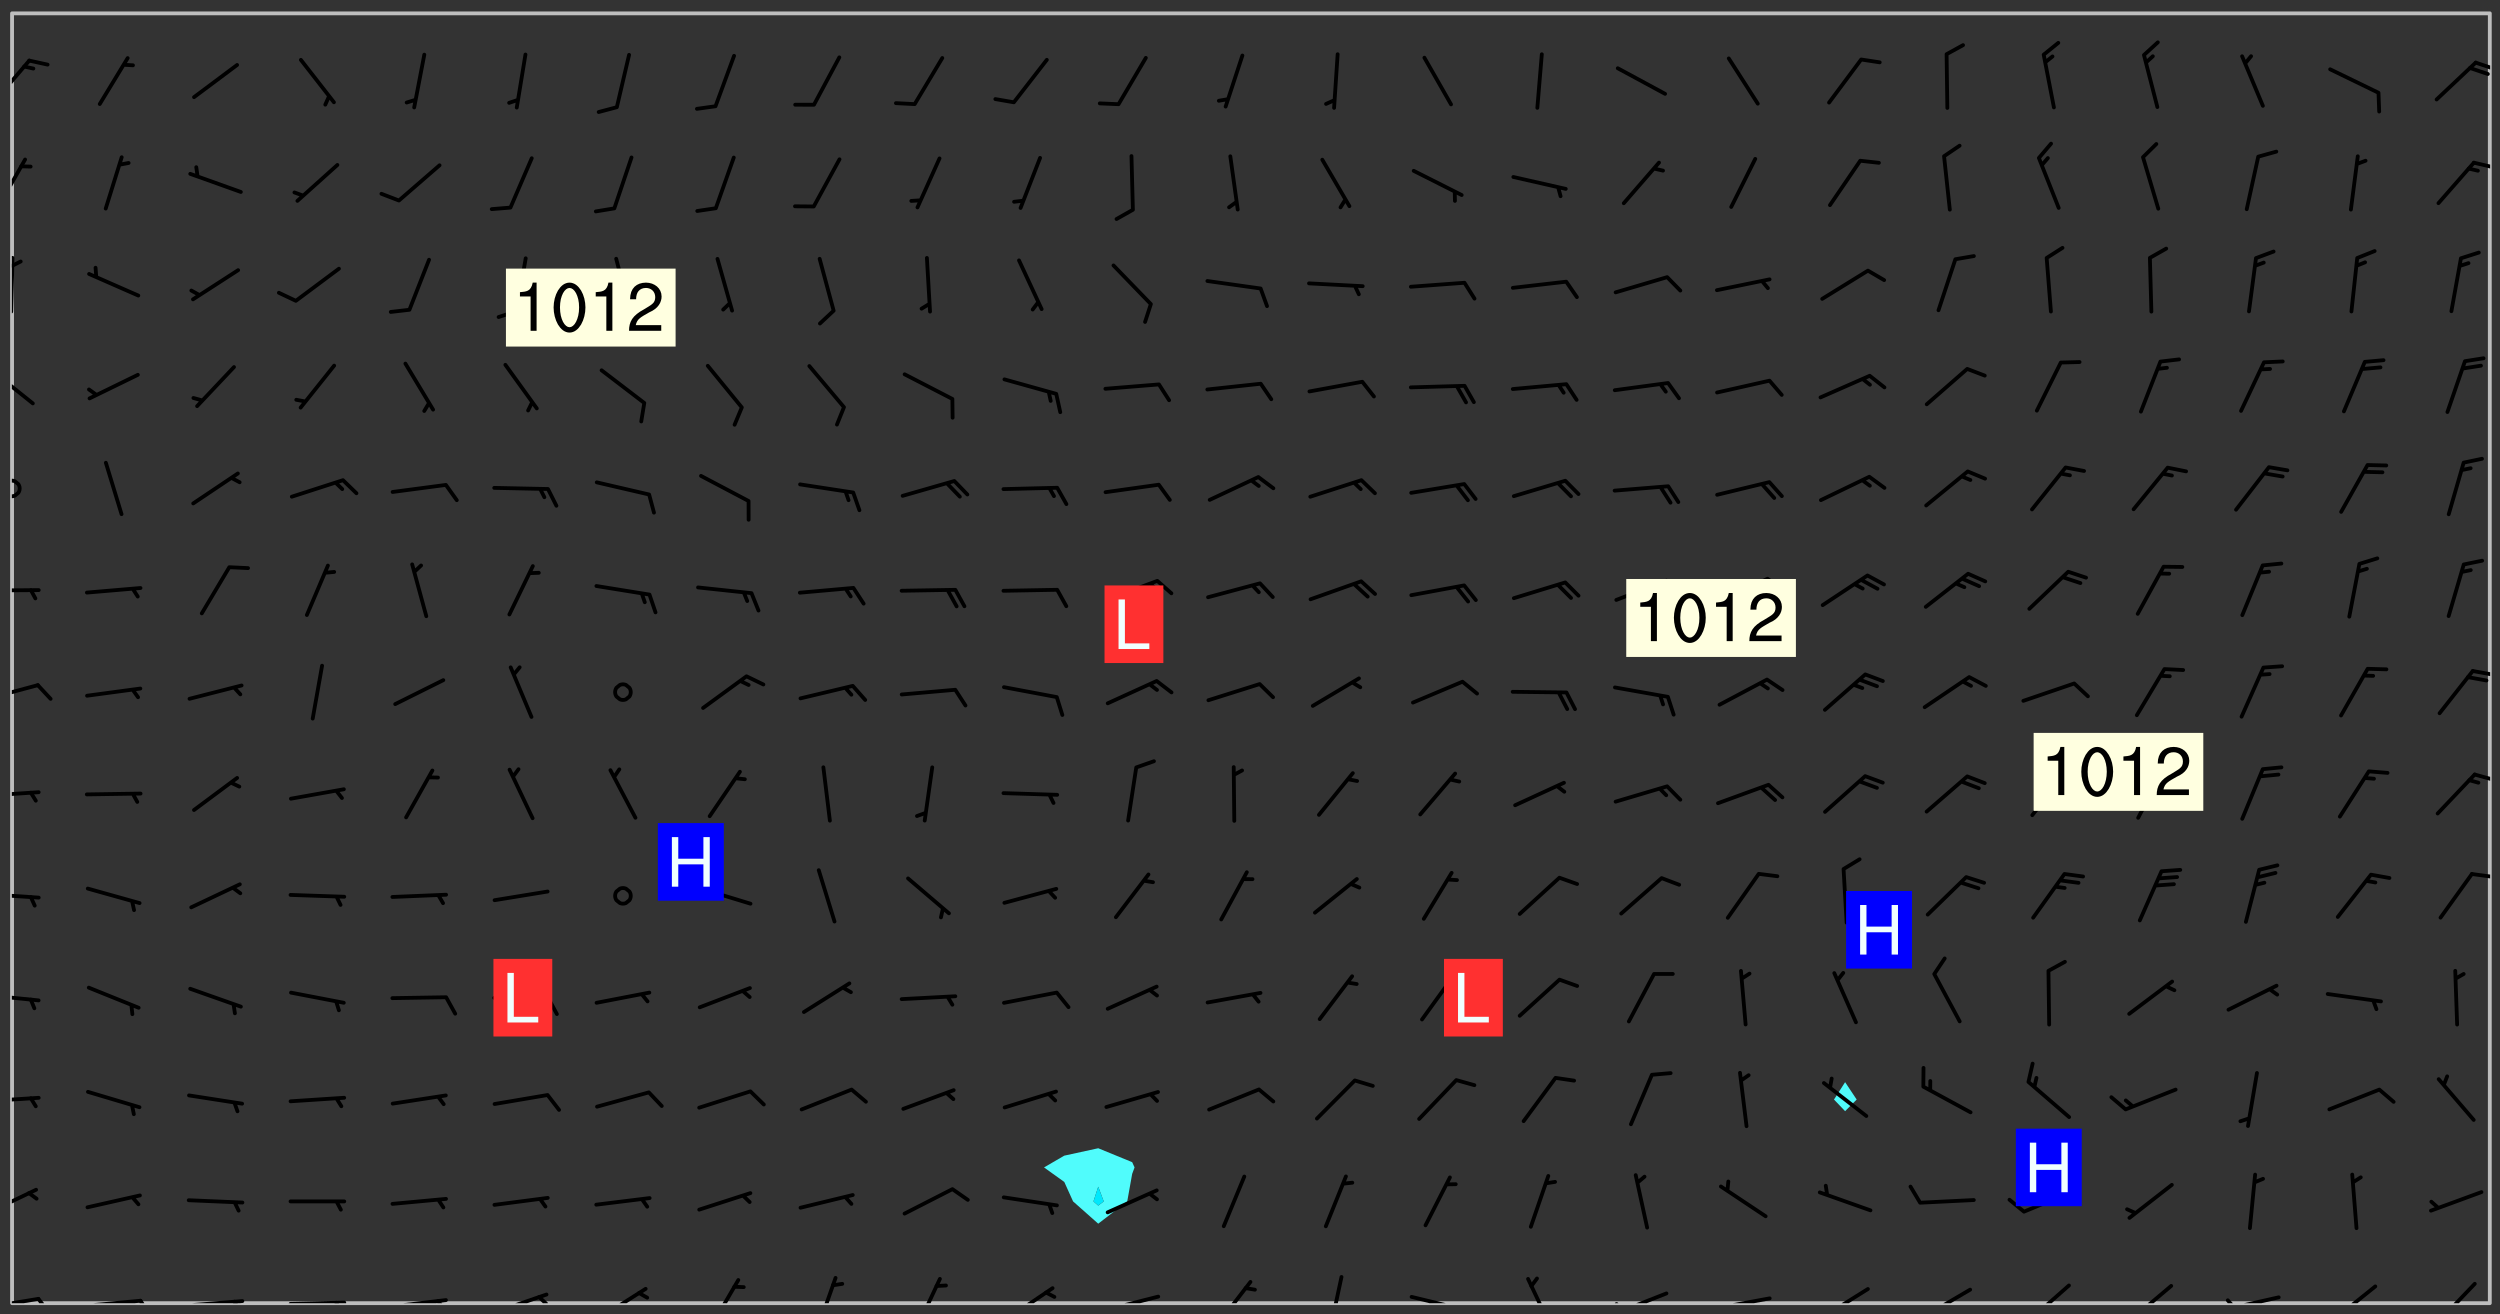 <svg xmlns="http://www.w3.org/2000/svg" role="img" xmlns:xlink="http://www.w3.org/1999/xlink" viewBox="142.45 309.95 326.84 171.84"><rect x="142.45" y="309.95" width="326.84" height="171.84" fill="#333333" stroke="none"/><defs><clipPath id="a"><path d="M144 311.672h1v168.656h-1zm0 0"/></clipPath><clipPath id="b"><path d="M144 311.672h324v168.656H144zm0 0"/></clipPath><clipPath id="c"><path d="M467 311.672h1v168.656h-1zm0 0"/></clipPath><clipPath id="d"><path d="M144 479h4v1.328h-4zm0 0"/></clipPath><clipPath id="e"><path d="M147 479h3v1.328h-3zm0 0"/></clipPath><clipPath id="f"><path d="M153 479h9v1.328h-9zm0 0"/></clipPath><clipPath id="g"><path d="M160 479h3v1.328h-3zm0 0"/></clipPath><clipPath id="h"><path d="M166 479h9v1.328h-9zm0 0"/></clipPath><clipPath id="i"><path d="M172 479h3v1.328h-3zm0 0"/></clipPath><clipPath id="j"><path d="M180 479h8v1.328h-8zm0 0"/></clipPath><clipPath id="k"><path d="M186 480h2v.328h-2zm0 0"/></clipPath><clipPath id="l"><path d="M193 479h8v1.328h-8zm0 0"/></clipPath><clipPath id="m"><path d="M199 479h2v1.328h-2zm0 0"/></clipPath><clipPath id="n"><path d="M207 478h8v2.328h-8zm0 0"/></clipPath><clipPath id="o"><path d="M212 479h3v1.328h-3zm0 0"/></clipPath><clipPath id="p"><path d="M220 478h8v2.328h-8zm0 0"/></clipPath><clipPath id="q"><path d="M235 477h5v3.328h-5zm0 0"/></clipPath><clipPath id="r"><path d="M249 476h3v4.328h-3zm0 0"/></clipPath><clipPath id="s"><path d="M262 476h4v4.328h-4zm0 0"/></clipPath><clipPath id="t"><path d="M273 478h8v2.328h-8zm0 0"/></clipPath><clipPath id="u"><path d="M286 479h9v1.328h-9zm0 0"/></clipPath><clipPath id="v"><path d="M301 477h6v3.328h-6zm0 0"/></clipPath><clipPath id="w"><path d="M316 476h3v4.328h-3zm0 0"/></clipPath><clipPath id="x"><path d="M326 479h9v1.328h-9zm0 0"/></clipPath><clipPath id="y"><path d="M341 476h5v4.328h-5zm0 0"/></clipPath><clipPath id="z"><path d="M353 478h8v2.328h-8zm0 0"/></clipPath><clipPath id="A"><path d="M353 480h2v.328h-2zm0 0"/></clipPath><clipPath id="B"><path d="M366 479h9v1.328h-9zm0 0"/></clipPath><clipPath id="C"><path d="M380 478h7v2.328h-7zm0 0"/></clipPath><clipPath id="D"><path d="M380 480h2v.328h-2zm0 0"/></clipPath><clipPath id="E"><path d="M393 478h8v2.328h-8zm0 0"/></clipPath><clipPath id="F"><path d="M391 480h4v.328h-4zm0 0"/></clipPath><clipPath id="G"><path d="M407 477h7v3.328h-7zm0 0"/></clipPath><clipPath id="H"><path d="M420 477h7v3.328h-7zm0 0"/></clipPath><clipPath id="I"><path d="M433 479h8v1.328h-8zm0 0"/></clipPath><clipPath id="J"><path d="M433 479h2v1.328h-2zm0 0"/></clipPath><clipPath id="K"><path d="M447 477h7v3.328h-7zm0 0"/></clipPath><clipPath id="L"><path d="M460 477h7v3.328h-7zm0 0"/></clipPath><clipPath id="M"><path d="M144 465h4v4h-4zm0 0"/></clipPath><clipPath id="N"><path d="M144 453h4v2h-4zm0 0"/></clipPath><clipPath id="O"><path d="M144 439h4v2h-4zm0 0"/></clipPath><clipPath id="P"><path d="M144 426h4v2h-4zm0 0"/></clipPath><clipPath id="Q"><path d="M465 423h3v2h-3zm0 0"/></clipPath><clipPath id="R"><path d="M144 413h4v2h-4zm0 0"/></clipPath><clipPath id="S"><path d="M465 410h3v3h-3zm0 0"/></clipPath><clipPath id="T"><path d="M144 399h4v3h-4zm0 0"/></clipPath><clipPath id="U"><path d="M465 397h3v2h-3zm0 0"/></clipPath><clipPath id="V"><path d="M144 386h4v2h-4zm0 0"/></clipPath><clipPath id="W"><path d="M144 372h2v4h-2zm0 0"/></clipPath><clipPath id="X"><path d="M144 358h3v5h-3zm0 0"/></clipPath><clipPath id="Y"><path d="M144 343h1v8h-1zm0 0"/></clipPath><clipPath id="Z"><path d="M144 343h2v2h-2zm0 0"/></clipPath><clipPath id="aa"><path d="M144 330h2v8h-2zm0 0"/></clipPath><clipPath id="ab"><path d="M465 330h3v3h-3zm0 0"/></clipPath><clipPath id="ac"><path d="M144 317h3v7h-3zm0 0"/></clipPath><clipPath id="ad"><path d="M465 317h3v3h-3zm0 0"/></clipPath><g id="ae" clip-path="url(#clip1)"><path fill="#fff" fill-opacity="0" fill-rule="evenodd" d="M0 0h1000v1000H0zm0 0"/><path fill="#d3d3d3" fill-opacity="0" fill-rule="evenodd" d="M162.152 355.867l-.234.293.059.234.117.172.176.234.293.348.113.059.117-.172.059-.234.176-.176.465-.176h.699l.234.293.289.816.059.176.176.23.352.234.699.699.172.176.234.348.234.41.289.582.41.465.23.234.234.176.117.23.176.293.172 1.164v.234l.059.289.059.117.117.117.348.41.117.172.176.176.176.234.117.172.172.352.059.234.234.406.234-.059-.176.176-.059.93h-.582l-.234-.113-.348.113-.117.117-.059.293-.059.176-.117.172-.465.293-.059.234-.059.113v.645l.059.172v.41l.059.059v.406l.059.406.117.176.059.059.23.641-.059.293v.699l-.059.582v.234l-.059.23-.055.352v1.922l.055.117h.426l-.367.117-.023.352.891 1.168 1.742.539 1.34.359v.539l.09.809.535.715 1.52.27.891-.086.09 1.164.535.18 1.16-.18 2.055-.984 1.16-.363 1.879-.176 1.695-.18-.18.719-1.516.086-1.25.09-.805.27-1.074.809.27.719.535.898-.18.625-.266.809.266 1.078.625.898.805.18 1.25-.18-.266.723.098.504.055.293v.172l.059.293v.406l.176.117.352.117h.406l.293-.176.113-.117.059-.117.117-.23.059-.176.352-.465.23-.176.176-.059.176.059.059.176.117.988.055.469.059.172.117.234.176.059.816.059h.289l.117.234.059.406.059.352v1.105l.117.293.117.348.289.699.176.352.582.754.352.176.172.059.469.234.641.465.348.234.293.176.293.055.23.062.816.348.293.176.113.172.352.352.117.176.523.641v.289l.059.352v.348l.059.352.059.289.117.059.172.059h.176l.582.234.176.117.176.289.176.234.113.234.293.23.117.117v.41l.059.055.289.234.234.117.059.117.117.172.059.117.23.234.059.176.234.059.117.059-.117.113-.059.117v.117l-.117.293-.117.289v.582l.176.117.117.059.059.117.117.117.113.059.176.348.059.352.059.406v.176l-.059.176-.117.699v.172l.117.176.293.293h.406l.176.117.117.172.117.293v.234h-.527l-.23-.234h-.234l-.176.059-.059.699.059.348.117.176.176.41.117.23.289.469.176.055h.523l.234.059.758.641.059.293v.234l.059.059.23.348v.352l-.117.172v.293l.293.289.293.176.172.059.293.176.293.117.582.406.289.234.293.176.219.16.016.012.23.176.641.523.176.234.117.176.176.176.113.172v.641l.117.176.469.117.582.117.234.059.23.113.293.117.113.059.586.352.289.172.176.062.176.055.176.059.699.352.289.176.234.055.289.176.234.117.641.406.293.117.172.059.234.059.41.059.23.059.234.117.059.172-.41.176.469.059.059.293.113.234.176.055.234.059.176.059.406.117.641.234.117.172.059.234v.176l-.059.117-.059.406.234.234.117.059.348.117.641.23.176.117.289.117.176.176.234.465.582 1.105.176.176.348.176.176.117.352.117 1.047.523.234.059.465.113.293.059.465.176.758.582.234.234.348.465.176.176.289.234.816.699.293.176.289.289.293.176.293.289.695.641.176.176.293.234.289.234.469.289.641.582.348.234.234.293.348.348.352.465.934.992.348.406.117.176.234.059.113.117.645.176.23.113.234.059.293.176.23.117.934.699.406.406.234.176.406.176.234.117.816.348.348.234.234.117.293.289.23.117.758.352.352.172.23.059.293.117.234.059.871.176h.816l.469.23.172.059.875.699.465.117.293.059.176.059.23.059.469.059.348.059.352.059.406.059h.293l.172.059v.23l.176.176h.293l.348.059.352.059.699.117h.641l.465-.234.293-.176.172-.117.41-.172.289-.176.934-.465.469-.293.523-.293.465-.172.465-.176 1.051-.465.289-.117.41-.117.289-.117.527-.176 1.516-.699.582-.348.289-.059.293-.059.348-.117.875-.23.352-.117h.113l.234-.059.875-.234.234-.059h.812l.352-.059.816-.117.172-.059.352-.055.293-.059.23-.059.816-.176.176-.059h.348l.234-.059.465-.117.758-.172.234-.059h.348l.41-.117.289-.059 1.285-.059h.289l.41-.059.23-.059h.176l.875-.117h.406l.41-.117h.348l.352-.113.871-.059h1.75l1.047.289.41.117.289.117.352.117.289.117 1.051.172.289.059h.293l.293.059.172.059.41.059.172.059.117.059h.117l.117.059.352.059h.113l.41.066 1.922.395 1.926.395 1.52.449 1.695.719 2.145.805 1.605-.719 1.43-.805 1.16-1.078 1.25-.449 3.035-.719 1.875-.359 2.145-1.348 2.234-1.254 2.5-1.258 1.695-.449 1.785-.18 1.16-.27.625.539 1.34-.27.715-.988.984-1.344.445-.18.805-.359 1.875-.539 1.785-.449 1.25-.27 1.16-.09 1.699-.09 1.961-.27 1.25-.09h.539l.625-.09h.891l2.145-.18 2.41-.18 2.59-.09 1.695.18 1.609.09 1.43.359 1.16.719 1.875.988 1.16 1.527.266.715.629.09.355.898.535.539.535 1.527 1.074.359h.535l-.805.535.09 1.707.715 2.695.891.805.895.988.715 1.258 1.785.539 1.52-.18.355 1.344 1.609-.805.98-.539.27.27.316-.215.219-.145.801.449.449-.359h.355l.535-.27.539-.719.535-.27.625-.988 1.16.449.84.371 1.395.617 1.695-.18h1.605l1.785.09.18-1.707.535-1.344.805.27.492.848.402.406-.09.539v.359l.715.449.711-.27h1.43l.359.988.445 1.258.715 1.344 1.25.629 1.695.629.715-.18.18-.539.98-.09.449.359.086 1.258-.266.629-.535.18v.539l.715.984.266.539.984.988.801 1.078-.266.359-.09.898-.625 2.332-.355 2.066-.09 1.793-.18.719-.09.539v1.438l-.98 1.883-.359 1.707-.535.898-.805 1.168-.266.539 2.055 1.254.086.359-.355.539-.09-.18v.809l.09 1.438-.445.715-1.074.094-.266.715.535.898.805.719 1.16.809 1.34.27.445.359-.355.449-1.789-.09-1.25-.449-.715-.719-.625-.09-.176 3.59-.188 1.309h89.359V311.703h-55.27v49.082l.762.125 3.289.543 2.023 2.836v2.754l2.352.332 2.348.332h4.051l-1.379 4.16-2.023.707-2.023.703-.543.344-2.594 1.617-.188.117-2.023-2.078-.73-2.742-2.672-2.078-1.375-3.5-.066-.082-1.957-2.672 2.75-1.418v-49.082H294.422v91.414l.117.031.133.012.074.074.105.047.09.059.086.059.09.059.297.297.059.09.031.117.027.117.016.137-.031.117-.059.09-.059.086-.043.105-.047.102-.027.121v.145l.176.27.148.148.074.086.074.074.043.105.062.09.059.086.043.105.059.09.047.102.043.105.059.086.117.18.074.074.062.086.059.09.043.105.059.09.059.086.062.09.059.09.043.102.117.18.074.074.059.086.074.074.09.059.105.047h.148l.133-.016.133.016.102-.047.074-.074.047-.102-.016-.133v-.148l-.047-.105-.027-.117-.047-.102-.027-.121-.043-.102-.062-.09-.043-.102-.043-.105-.031-.117-.016-.133-.012-.137.086-.059.059-.086.121-.031.043.105.016.133v.117l.059.102.059.09.09.059.148.148.059.09.043.105-.012.102.086.059.105.047.086.059.09.059.074.074-.117.027-.105.047-.086.059-.074.074-.059.09-.062.086-.027.121-.047.102-.043.105-.031.117-.012.133-.016.133v.148l.027.117.047.105.043.102.059.09.074.074.09.059.074.074.09.059.059.09.043.105.047.102.117.031.133.016h.148l.117-.031.105.043.043.105.047.102.027.121L299.5 410l.027.117.031.121.027.117.105.043.102.047.133-.016.148.148.062.086.074.074.07.074.09.062.105.043.102.043.117.031.137.016.117-.031.074-.074.027-.117-.012-.133-.031-.121-.027-.117.043-.105h.117l.09.062.117.027h.148l.133.016h.148l.133.016.133-.016h.148l.133-.016.133-.012.137.012.117-.027.133-.016.191-.059-.059.176-.016.133-.027.121-.016.133-.059.086-.133.016-.105.047-.105.043-.117.031-.117.027-.266.031h-.148l-.133.016-.074.074.059.086.148.148.117.18.074.07.09.062.09.059.086.059.09.059.102.043.105.062.105.043.086.059.105.047.102.043.18.117.059.09-.043.102-.047.105.016.133.223.223.059.09.043.102.031.121.043.102.016.133.031.117.012.137.031.117.148.148.102.043.105.043.117.031.133.016.137.016h.117l.117-.031.09-.059.043-.105.047-.102.043-.105.031-.117.012-.133v-.148l-.012-.133-.016-.133-.031-.117-.043-.105-.047-.105-.043-.102-.043-.105-.016-.133.016-.133.027-.117.031-.117.027-.121.047-.102.09-.059.086-.062.074-.074.09-.059.223-.223.059-.086.074-.074.117-.18.059-.086v-.148l-.074-.074-.102-.047-.105-.043-.102-.043-.059-.09-.047-.105-.027-.117.09-.059.117-.031.102-.043.18-.117.148-.148.012-.133-.012-.105-.09-.059-.133.016h-.148l-.133.016-.133-.016-.121-.031-.086-.059-.074-.074-.059-.09-.062-.086-.117-.18-.059-.086.031-.121.086-.059.121-.031.059-.086v-.121l-.031-.117-.059-.09-.059-.086-.047-.105-.027-.117-.016-.133.059-.09.074-.074.09-.059.117-.18.074-.074.059-.086.148-.148.121-.031.133-.016.133.016.074.074.043.105.016.133-.031.117-.117.031-.133.012-.148.148-.043.105-.047.102-.027.121-.031.117v.148l.031.117.043.105.059.09.074.07.074.074.117.031.121.027.117-.027.133-.016h.117l.09.059.074.074.047.105.059.086.102.047.133.016.105.043.086.059-.012.105-.074.074-.18.117-.059.09-.09.059-.07.074-.074.074-.062.09-.027.117-.016.133.016.133-.016.133v.148l.016.133.027.117.031.121.074.074.09.059.086.059.09.059.117.031v.086l-.102.047-.09.059-.266.031-.117.027h-.148l-.105.043-.102.047-.059.09-.062.234-.012.133-.031.121-.016.133v.293l-.012.133.012.137.016.133.133.016.133.012.121.031.086.059.074.074.047.105.043.102.016.133v.445l-.016.133v.445l.031.266.027.117.016.133.031.117.086.211.031.266v.148l-.031.117-.027.117-.031.121-.027.117-.031.117-.031.121-.012.133-.016.133.09.059.117-.031.102.016.047.105-.031.266v.441l-.043.105-.047.105-.043.102-.043.105-.059.086-.031.121-.043.117-.031.117-.016.133.016.133.059.09.105.047.086.059.059.086-.012.137-.031.117-.043.102v.445l-.016.133v.148l-.031.117-.043.105-.027.117-.047.105-.043.102-.031.121-.027.117-.031.133-.031.117-.027.117-.043.105-.031.117-.031.121-.012.133-.016.133v.297l.027.117v.148l.047.398.027.117.059.09.121.031h.148l.133-.016.059.09v.117l-.059.09-.09.059-.102.043-.105.047-.09.059-.086.059-.137.016-.117-.031-.133-.016-.102.047-.062.086-.012.137-.016.133-.031.117-.027.117-.016.133-.031.121v.297l.016.133.031.117v.148l.012.133v.148l-.027.117-.047.102-.027.121-.031.117-.059.09-.074.074-.102.043-.105.047-.117.027-.121.031-.102-.047.059-.086.105-.047.027-.117.031-.117.027-.121.031-.117v-.148l.016-.133-.031-.117-.043-.105-.105.016-.074.074-.102.043-.09.062-.074.074-.043.102-.016.133-.031.117L304.25 426l-.031.117-.027.117-.031.121-.027.117-.031.117-.043.105-.09.059h-.09l-.117-.031-.031-.086.016-.137-.031-.117v-.148l-.012-.133v-.148l-.062-.234-.027-.121-.043-.102-.047-.105-.059-.086-.059-.09-.043-.105-.062-.086-.148-.148-.07-.074-.105-.047-.105-.043-.102-.043-.297-.297-.09-.074-.086-.059-.105-.043-.09-.062-.086-.059-.105-.043-.09-.059-.086-.062-.074-.07-.105-.047-.086-.059-.105-.043-.09-.062-.102-.043-.105-.043-.086-.059-.105-.047-.105-.043-.102-.047-.09-.059-.102-.043-.105-.043-.09-.062-.117-.027-.133-.016-.133.016H299.75l-.133.016-.117-.031-.09-.059-.074-.074-.09-.059-.102-.047h-.148l-.121-.027-.102-.043-.074-.074-.117-.18-.09-.059-.102-.043-.09-.062-.105-.043-.09-.059-.086-.059-.105-.047-.059-.086-.059-.09-.043-.105-.047-.102-.074-.074-.086-.059-.074-.074-.09-.059-.223-.223-.043-.105-.031-.266.105-.043h.145l.105.043.074.074.09.059.086.059.105.047.09.059.148.148.07.074.148.148.062.086.074.074.086.059.074.074.09.062.09.059.086.059.27.176.102.047.105.043.102.043.047-.074.059-.086.074-.074.07-.074.105.043.074.074.059.09.043.102.047.105.043.105.121.027.117-.027.074-.09.043-.105.059-.09.074-.074.105-.043.117-.027.133.012.09.059.148.148.059.09.043.105.047.102.043.105.043.102.105.047.105.043.133.016.086-.059.059-.09.074-.074.105-.043.117.027.105.047.102.043.105.043.102.047.18.117v.117l-.016.133.016.133.016.137.059.086.102.047.121.027.117.031h.148l.117-.031.059-.09.18-.117.059-.09.074-.074.059-.086.117-.18.18-.117.117.031.09.059.043.074-.016.133v.117l.09.059h.148l.133-.016.133-.012.266-.031.105-.043.117-.031.121-.027.074-.074.07-.074.062-.09-.016-.105-.047-.102-.102-.043-.105-.016-.117.027-.266.031h-.148l-.074-.074-.09-.059-.117-.031-.117-.027-.133-.016h-.148l-.133.016h-.297l-.105-.047-.148-.148-.043-.102-.059-.09.223-.223.086-.059.105-.043.117-.031.133-.016.133.016.137.016.102.043.133-.012.09-.062.102-.043.062-.09-.047-.102-.09-.059-.117-.031-.102-.043-.059-.09-.062-.09v-.117l.016-.133.105-.047.074-.07v-.121l-.09-.059-.031-.117.09-.059.074-.074.043-.105.059-.09.047-.102.016-.133v-.148l-.047-.105-.043-.102-.09-.059-.133-.016-.102-.043-.137-.016-.117-.031h-.445l-.133-.016-.133-.012-.133-.016-.117-.031h-.148l-.133-.016-.133-.012-.266-.031-.121-.043-.086-.059-.074-.074v-.148l.012-.133.105-.047.102-.043.133-.016h.152l.133-.016h.293l.121.031.102.043.09.059.234.062.121-.047.09-.059.102-.043.133-.016.105.043.102.047.133.012.121-.027h.145l.121-.031.117-.027.105-.047.074-.074.086-.059.148-.148.059-.086.047-.105.027-.117.016-.105-.102-.043-.09-.059-.117-.031-.105-.043-.09-.062-.074-.086-.074-.074-.102-.043-.105-.047-.102-.043-.059-.09-.047-.102-.086-.211-.062-.086-.059-.09-.074-.074-.086-.059h-.27l-.117.031-.09.059-.102.043-.133.016-.105-.016-.027-.117-.062-.09-.117-.031-.102-.043-.148-.148-.031-.117-.016-.105.074-.074.18-.117.117-.027.117-.031.137.016.102.043.105.043.102.047.105.043.117.031.133.016.117.027.133.016.105-.016.09-.059-.074-.074-.105-.043-.074-.074-.074-.09-.148-.148-.086-.059-.09-.059-.074-.074-.09-.059-.102-.047-.121-.027-.102-.047-.105-.043-.117-.031-.102-.043-.121-.031h-.148l-.117.031-.105.043-.086.062-.18.117-.086.059-.09.059-.105.047-.086.059-.105.043-.102.043-.105.047-.074.074-.059.09-.059.086-.047.105-.059.086-.074.074-.133-.012-.117-.031h-.117l-.074.074-.09.059-.074.074-.09.059-.086.059-.105.047-.102.043-.137.016-.102-.043-.148-.148-.105-.047h-.086l-.105.047-.102.043-.121.031-.117-.031-.074-.074v-.117l.031-.121.074-.07.059-.09.074-.074.117-.031.105-.043h.293l.133-.016.137-.016.102-.043.09-.059.102-.047.09-.059.133-.012.09.059.133.012.09-.059.086-.059.105-.043.09-.059.086-.062.09-.059.148-.148.059-.086.059-.09.105-.043.133-.016.117.027.121.031.059-.059.059-.09.031-.266.027-.117.105.012.133.016.102-.043.09-.059.059-.09.074-.074.059-.09.047-.102.012-.133-.012-.133-.047-.105-.148-.148-.059-.09-.059-.086-.043-.105v-.445l.016-.133v-.148l.012-.133-.059-.059-.09.059-.102-.043-.18-.117-.086-.059-.062-.09-.059-.09-.074-.074-.086-.059-.121.031-.102.012-.105.047-.086.059-.105.043-.148.148-.09.059-.086.059-.09.062-.105.043-.133.016v-.121l.105-.043.117-.031.074-.07.043-.105v-.148l-.027-.117-.148-.148-.133-.016h-.148l-.117.031-.105.043-.102.043-.09.062-.117.027-.074-.074.012-.133-.043-.102-.043-.105-.09-.059-.117.027-.121.031-.117.031-.102.043-.121.031-.102.043-.105.043-.09.059-.102.016v-.117l.016-.133-.059-.09-.074.043-.148.148-.059.09-.074.074-.047.105-.043.102-.074.074-.059.09-.074.074-.059.086-.074.074-.09.062-.074.07-.074.074-.102.016-.133.016-.105-.043v-.121l.148-.148.043-.102.059-.09.047-.102.043-.105.059-.09.031-.117.043-.102.031-.121.027-.117.047-.105.043-.102.043-.105.074-.07.09-.062.09-.059.102-.043h.297l.266-.031.105-.043-.074-.074-.117-.031-.105-.043-.09-.059-.102-.047-.09-.059-.102-.043-.105-.043-.09-.062-.086-.059-.105-.043-.102-.043-.121-.031-.117-.031-.102-.043L297.5 410.25l-.102-.043-.09-.059-.043-.105-.016-.133.102-.043.133-.016.137.016.133-.016.102-.043.059-.09.016-.105-.09-.059-.074-.074-.102-.043-.09-.059-.148-.148-.043-.105-.016-.133v-.293l-.059-.09-.09-.059-.074-.074-.043-.105-.031-.117-.059-.09-.074-.074-.117-.027-.074-.074-.09-.059-.09-.062-.086-.059-.074-.074-.059-.086-.047-.105-.086-.059-.148-.148-.195-.059-.133.016-.102.043-.074.074-.047.102-.043.105-.059.09-.059.086-.297.297-.09.059h-.086l-.062-.086-.043-.105.031-.117.059-.09.027-.117-.012-.133-.09-.062-.105.047-.117.027-.117.031-.27.176-.102.047-.117.027-.105.047-.09.059-.102.043-.059-.086-.047-.105.016-.133.047-.105.07-.074.074-.07.059-.09v-.148l-.043-.105h-.238l-.102.047-.031.117-.027.117-.031.121-.074.043-.133.016-.074-.047-.043-.102-.043-.105-.047-.102-.043-.105-.121.031-.102.043-.133.016-.117.031-.105.043-.09.059-.102.047-.121.027-.133.016-.102-.043-.059-.09-.047-.105-.043-.102-.043-.105v-.117l.059-.09.086-.059.18-.117.102-.047.105-.043.105-.059.102-.043.09-.062.102-.043.105-.059.102-.047.09-.059.105-.043.102-.043.09-.062.102-.043.137-.016.117.031.102.043.121.031.102.043.105.047.102.043.105.043.102.047.105.043.102.043.105.047.086.059.105.043.117.031.105.043.102.047.09.059.105.043.102.043.105.047.117.027.102.047.121.027h.148l.086-.059.016-.102.059-.09-.027-.117-.074-.074-.117-.18-.074-.074-.09-.074-.18-.117-.086-.059-.105-.043-.102-.047-.27-.176-.059-.09-.074-.074-.059-.09-.043-.102-.031-.117-.016-.137v-.562l-.012-.133-.016-.133-.031-.117-.016-.133-.012-.133-.031-.121-.223-.223-.059-.086-.016-.105.031-.117.133-.016v-91.414H172.992v1.453l-.059.234-.352 1.051-.172.523-.117.348-.176.41-.117.172-.234.293-.23.059h-.352l-.117.059-.23.406v.293l.117.176.23.23.117.234.641.758.293.465.176.234.23.352.234.348.641.816.176.465.172.41.117.695.176.469.117 1.398.059.465v.875l.117 1.047v4.781l-.059.465-.352 1.281-.176.523-.113.41-.352.93L172.934 336l-.234.582-.117.176-.172.348-.176.406-.352.816-.059.293-.113.293-.117.289-.059.176-.117.875-.059.406-.059.117-.059.176-.059.172-.23.527-.117.172v.234l-.117.234-.059.172-.176.586v.289l-.059.176v.293l-.059.113-.059.527v.172l-.055.234v2.621l-.176.816-.117.176-.176.234-.117.172-.113.234-.586.934-.23.289-.293.465-.176.234-.289.352-.352.699-.113.23-.176.41-.176.23-.406.527-.816.699-.293.172-.289.234-.176.117-.176.176-.523.406-.527.176-.172.176-.234.055-.641.176h-.758m12.211 31.023l-1.074.449.359.895 1.25-.715.445-.539-.98-.09"/><path fill="#d3d3d3" fill-opacity="0" fill-rule="evenodd" d="M201.508 416.598h-.895l.449.629.98.359.805-.09.445-.988-.176.09-.715-.355-.895.355m154.621 59.07l-.059-.523v-.293l.113-.293.059-.23.469-.469h.113l.117-.113.117-.059h.176l.234-.059h.348l.234.059.117.059.23.172.059.176.117.582v.293l-.117.176-.172.289-.176.176-.527.523-.23.234-.117.059h-.176l-.117-.059-.406-.293-.176-.117-.117-.059-.059-.113-.055-.117m6.641-10.957l-.059-.172v-1.109l.059-.172.176-.059.172-.059h.176l.234-.059.117.059.059.699-.059.172-.117.176-.117.059-.234.523-.113.059h-.234l-.059-.117m9.613-14.391l-.117-.176v-.699l.293-.875.117-.172.176-.352.113-.23.117-.293.352-.758.117-.23.172-.234h.176l.117-.059h.641l.117.059.234.234.172.113.352.293.117.117.113.176v.113l.117.059.117.117v.699l-.059.176v.23l-.059.176-.348 1.051-.117.23-.117.234-.117.059-.23.234-.641.289h-.875l-.41-.117-.641-.465"/><path fill="none" stroke="#bebebe" stroke-linecap="round" stroke-linejoin="round" stroke-miterlimit="10" stroke-width=".5" d="M467.957 311.695H144.027v168.625h323.93v-168.625"/><g clip-path="url(#a)"><path fill="#fff" fill-opacity="0" fill-rule="evenodd" d="M144 475.891v4.438h.004H144V311.672h.004H144v164.219"/></g><g clip-path="url(#b)"><path fill="#fff" fill-opacity="0" fill-rule="evenodd" d="M144.004 480.328V311.672h142.023V460.066l-4.438.969-2.648 1.539 2.648 1.898 1.148 2.543 3.289 2.914 3.793-2.914.645-3.598.312-.844-.312-.688-4.438-1.82V311.672h97.645v139.754l-1.453 2.273 1.453 1.52 1.512-1.52-1.512-2.273v-139.754h84.324v168.656H144.004"/></g><path fill="#50fcfc" fill-rule="evenodd" d="M281.59 464.473l-2.648-1.898 2.648-1.539 4.438-.969v5.027l-.621 1.922.621.551.719-.551-.719-1.922v-5.027l4.438 1.82.312.688-.312.844-.645 3.598-3.793 2.914-3.289-2.914-1.148-2.543"/><path fill="#00e8fc" fill-rule="evenodd" d="M286.027 467.566l-.621-.551.621-1.922.719 1.922-.719.551"/><path fill="#50fcfc" fill-rule="evenodd" d="M383.672 455.219l-1.453-1.52 1.453-2.273 1.512 2.273-1.512 1.52"/><g clip-path="url(#c)"><path fill="#fff" fill-opacity="0" fill-rule="evenodd" d="M467.996 480.328H468V311.672h-.004H468v168.656h-.004"/></g><g clip-path="url(#d)"><path fill="none" stroke="#000" stroke-linecap="round" stroke-linejoin="round" stroke-miterlimit="10" stroke-width=".5" d="M147.469 479.758l-6.938 1.141"/></g><g clip-path="url(#e)"><path fill="none" stroke="#000" stroke-linecap="round" stroke-linejoin="round" stroke-miterlimit="10" stroke-width=".5" d="M147.469 479.758l1.488 1.949"/></g><g clip-path="url(#f)"><path fill="none" stroke="#000" stroke-linecap="round" stroke-linejoin="round" stroke-miterlimit="10" stroke-width=".5" d="M160.812 480.004l-6.996.648"/></g><g clip-path="url(#g)"><path fill="none" stroke="#000" stroke-linecap="round" stroke-linejoin="round" stroke-miterlimit="10" stroke-width=".5" d="M160.812 480.004l1.348 2.051"/></g><g clip-path="url(#h)"><path fill="none" stroke="#000" stroke-linecap="round" stroke-linejoin="round" stroke-miterlimit="10" stroke-width=".5" d="M174.133 480.047l-7.004.562"/></g><g clip-path="url(#i)"><path fill="none" stroke="#000" stroke-linecap="round" stroke-linejoin="round" stroke-miterlimit="10" stroke-width=".5" d="M173.113 480.129l.66 1.035"/></g><g clip-path="url(#j)"><path fill="none" stroke="#000" stroke-linecap="round" stroke-linejoin="round" stroke-miterlimit="10" stroke-width=".5" d="M187.457 480.246l-7.023.168"/></g><g clip-path="url(#k)"><path fill="none" stroke="#000" stroke-linecap="round" stroke-linejoin="round" stroke-miterlimit="10" stroke-width=".5" d="M186.438 480.27l.602 1.07"/></g><g clip-path="url(#l)"><path fill="none" stroke="#000" stroke-linecap="round" stroke-linejoin="round" stroke-miterlimit="10" stroke-width=".5" d="M200.75 479.918l-6.98.824"/></g><g clip-path="url(#m)"><path fill="none" stroke="#000" stroke-linecap="round" stroke-linejoin="round" stroke-miterlimit="10" stroke-width=".5" d="M199.734 480.035l.699 1.008"/></g><g clip-path="url(#n)"><path fill="none" stroke="#000" stroke-linecap="round" stroke-linejoin="round" stroke-miterlimit="10" stroke-width=".5" d="M213.898 479.191l-6.648 2.277"/></g><g clip-path="url(#o)"><path fill="none" stroke="#000" stroke-linecap="round" stroke-linejoin="round" stroke-miterlimit="10" stroke-width=".5" d="M212.934 479.523l.895.836"/></g><g clip-path="url(#p)"><path fill="none" stroke="#000" stroke-linecap="round" stroke-linejoin="round" stroke-miterlimit="10" stroke-width=".5" d="M226.859 478.449l-5.938 3.758"/></g><path fill="none" stroke="#000" stroke-linecap="round" stroke-linejoin="round" stroke-miterlimit="10" stroke-width=".5" d="M225.996 478.996l1.066.609"/><g clip-path="url(#q)"><path fill="none" stroke="#000" stroke-linecap="round" stroke-linejoin="round" stroke-miterlimit="10" stroke-width=".5" d="M238.973 477.293l-3.535 6.07"/></g><path fill="none" stroke="#000" stroke-linecap="round" stroke-linejoin="round" stroke-miterlimit="10" stroke-width=".5" d="M238.461 478.176l1.223.047"/><g clip-path="url(#r)"><path fill="none" stroke="#000" stroke-linecap="round" stroke-linejoin="round" stroke-miterlimit="10" stroke-width=".5" d="M251.688 477.016l-2.336 6.629"/></g><path fill="none" stroke="#000" stroke-linecap="round" stroke-linejoin="round" stroke-miterlimit="10" stroke-width=".5" d="M251.348 477.98l1.215-.184"/><g clip-path="url(#s)"><path fill="none" stroke="#000" stroke-linecap="round" stroke-linejoin="round" stroke-miterlimit="10" stroke-width=".5" d="M265.328 477.148l-2.984 6.359"/></g><path fill="none" stroke="#000" stroke-linecap="round" stroke-linejoin="round" stroke-miterlimit="10" stroke-width=".5" d="M264.895 478.074l1.227-.062"/><g clip-path="url(#t)"><path fill="none" stroke="#000" stroke-linecap="round" stroke-linejoin="round" stroke-miterlimit="10" stroke-width=".5" d="M280.059 478.359l-5.816 3.941"/></g><path fill="none" stroke="#000" stroke-linecap="round" stroke-linejoin="round" stroke-miterlimit="10" stroke-width=".5" d="M279.215 478.934l1.082.57"/><g clip-path="url(#u)"><path fill="none" stroke="#000" stroke-linecap="round" stroke-linejoin="round" stroke-miterlimit="10" stroke-width=".5" d="M293.871 479.465l-6.812 1.727"/></g><g clip-path="url(#v)"><path fill="none" stroke="#000" stroke-linecap="round" stroke-linejoin="round" stroke-miterlimit="10" stroke-width=".5" d="M305.926 477.543l-4.289 5.57"/></g><path fill="none" stroke="#000" stroke-linecap="round" stroke-linejoin="round" stroke-miterlimit="10" stroke-width=".5" d="M305.301 478.355l1.211.203"/><g clip-path="url(#w)"><path fill="none" stroke="#000" stroke-linecap="round" stroke-linejoin="round" stroke-miterlimit="10" stroke-width=".5" d="M317.832 476.895l-1.473 6.871"/></g><g clip-path="url(#x)"><path fill="none" stroke="#000" stroke-linecap="round" stroke-linejoin="round" stroke-miterlimit="10" stroke-width=".5" d="M326.996 479.5l6.828 1.656"/></g><g clip-path="url(#y)"><path fill="none" stroke="#000" stroke-linecap="round" stroke-linejoin="round" stroke-miterlimit="10" stroke-width=".5" d="M342.223 477.152l3.008 6.352"/></g><path fill="none" stroke="#000" stroke-linecap="round" stroke-linejoin="round" stroke-miterlimit="10" stroke-width=".5" d="M342.66 478.078l.73-.984"/><g clip-path="url(#z)"><path fill="none" stroke="#000" stroke-linecap="round" stroke-linejoin="round" stroke-miterlimit="10" stroke-width=".5" d="M353.77 481.609l6.543-2.562"/></g><g clip-path="url(#A)"><path fill="none" stroke="#000" stroke-linecap="round" stroke-linejoin="round" stroke-miterlimit="10" stroke-width=".5" d="M354.723 481.238l-.934-.801"/></g><g clip-path="url(#B)"><path fill="none" stroke="#000" stroke-linecap="round" stroke-linejoin="round" stroke-miterlimit="10" stroke-width=".5" d="M366.902 480.965l6.91-1.273"/></g><g clip-path="url(#C)"><path fill="none" stroke="#000" stroke-linecap="round" stroke-linejoin="round" stroke-miterlimit="10" stroke-width=".5" d="M380.691 482.188l5.961-3.719"/></g><g clip-path="url(#D)"><path fill="none" stroke="#000" stroke-linecap="round" stroke-linejoin="round" stroke-miterlimit="10" stroke-width=".5" d="M381.559 481.648l-1.062-.613"/></g><g clip-path="url(#E)"><path fill="none" stroke="#000" stroke-linecap="round" stroke-linejoin="round" stroke-miterlimit="10" stroke-width=".5" d="M393.953 482.105l6.066-3.551"/></g><g clip-path="url(#F)"><path fill="none" stroke="#000" stroke-linecap="round" stroke-linejoin="round" stroke-miterlimit="10" stroke-width=".5" d="M393.953 482.105l-2.086-1.289"/></g><g clip-path="url(#G)"><path fill="none" stroke="#000" stroke-linecap="round" stroke-linejoin="round" stroke-miterlimit="10" stroke-width=".5" d="M407.664 482.648l5.273-4.641"/></g><g clip-path="url(#H)"><path fill="none" stroke="#000" stroke-linecap="round" stroke-linejoin="round" stroke-miterlimit="10" stroke-width=".5" d="M420.93 482.594l5.375-4.531"/></g><g clip-path="url(#I)"><path fill="none" stroke="#000" stroke-linecap="round" stroke-linejoin="round" stroke-miterlimit="10" stroke-width=".5" d="M433.504 481.102l6.855-1.543"/></g><g clip-path="url(#J)"><path fill="none" stroke="#000" stroke-linecap="round" stroke-linejoin="round" stroke-miterlimit="10" stroke-width=".5" d="M434.5 480.875l-.797-.93"/></g><g clip-path="url(#K)"><path fill="none" stroke="#000" stroke-linecap="round" stroke-linejoin="round" stroke-miterlimit="10" stroke-width=".5" d="M447.508 482.531l5.477-4.402"/></g><g clip-path="url(#L)"><path fill="none" stroke="#000" stroke-linecap="round" stroke-linejoin="round" stroke-miterlimit="10" stroke-width=".5" d="M461.133 482.867l4.859-5.078"/></g><g clip-path="url(#M)"><path fill="none" stroke="#000" stroke-linecap="round" stroke-linejoin="round" stroke-miterlimit="10" stroke-width=".5" d="M147.168 465.492l-6.336 3.043"/></g><path fill="none" stroke="#000" stroke-linecap="round" stroke-linejoin="round" stroke-miterlimit="10" stroke-width=".5" d="M146.246 465.934l.988.73m13.508-.426l-6.855 1.551m5.859-1.324l.801.93m13.594-.23l-7.02-.301m5.996.258l.531 1.105m13.809-1.211h-7.023m6.004 0l.574 1.082m13.746-1.41l-6.996.652m5.98-.555l.672 1.023m13.645-1.25l-6.969.91m5.957-.777l.711 1m13.621-1.109l-6.977.863m5.961-.738l.703 1.004m13.484-1.777l-6.688 2.16m5.711-1.848l.883.855m13.477-.918l-6.828 1.66m5.836-1.418l.816.918m13.207-1.93l-6.258 3.199m6.258-3.199l2.012 1.402m11.648.723l-6.949-1.051m5.938.898l.406 1.156m13.652-2.965l-6.414 2.871m5.48-2.453l.969.75m11.418-2.977l-2.688 6.492m15.973-6.508l-2.629 6.52m2.246-5.57l1.219-.129m12.758-.691l-3.188 6.262m2.723-5.352l1.227-.023m12.102-1.078l-2.285 6.645m1.953-5.68l1.215-.191m10.543-.883l1.496 6.863m-1.277-5.867l.934-.793m9.988 1.281l5.848 3.895m-5-3.328l.121-1.219m11.957 1.426l6.625 2.348m-5.66-2.008l-.184-1.211m12.336 2.219l7.02-.348m-7.02.348l-1.258-2.105m14.836 3.277l6.492-2.691m-6.492 2.691l-1.895-1.559m15.684 2.371l5.543-4.316m-4.734 3.688l-1.121-.5m16.742-4.527l-.684 6.996m.586-5.977l1.133-.469m11.66-.555l.559 7.004m-.48-5.984l1.035-.66m9.18 4.355l6.598-2.426m-5.637 2.07l-.914-.816"/><g clip-path="url(#N)"><path fill="none" stroke="#000" stroke-linecap="round" stroke-linejoin="round" stroke-miterlimit="10" stroke-width=".5" d="M147.508 453.473l-7.016.453"/></g><path fill="none" stroke="#000" stroke-linecap="round" stroke-linejoin="round" stroke-miterlimit="10" stroke-width=".5" d="M146.484 453.539l.645 1.043m13.555.121l-6.734-2.008m5.754 1.715l.242 1.203m14.156-1.375l-6.941-1.078m5.93.922l.406 1.156m13.953-1.77l-7.012.461m5.992-.395l.648 1.043m13.656-1.414l-6.945 1.07m5.934-.914l.734.984m13.582-1.195l-6.93 1.176m6.93-1.176l1.5 1.945m11.738-2.289l-6.773 1.867m6.773-1.867l1.688 1.781m11.59-1.914l-6.695 2.133m6.695-2.133l1.754 1.715m11.477-1.949l-6.531 2.598m6.531-2.598l1.871 1.59m11.473-1.512l-6.586 2.445m5.629-2.09l.918.816m13.418-.988l-6.715 2.078m5.738-1.777l.871.863m13.438-1.105l-6.75 1.961m5.77-1.676l.855.879m13.324-1.5l-6.516 2.633m6.516-2.633l1.879 1.574m10.656-2.75l-4.957 4.984m4.957-4.984l2.348.711m10.918-.758l-4.859 5.078m4.859-5.078l2.363.664m10.609-.953l-4.172 5.656m4.172-5.656l2.426.359m10.176-.766l-2.746 6.469m2.746-6.469l2.445-.215m9.07-.039l.855 6.977m-.734-5.961l1.008-.703m9.84 1.02l5.547 4.312m-4.742-3.688l.211-1.207m11.984 1.059l6.176 3.355m-6.176-3.355l.023-2.453m.875 2.941l.012-1.227m12.832.121l5.32 4.594m-5.32-4.594l.547-2.395m.227 3.062l.273-1.195m11.66 4.117l6.535-2.586m-6.535 2.586l-1.867-1.594m2.82 1.215l-.934-.793m15.977 3.344l1.172-6.93m-1 5.922l-1.164.387m18.164-4.137l-6.535 2.582m6.535-2.582L455.383 454m5.891-2.965l4.578 5.328m-3.914-4.555l.445-1.141"/><g clip-path="url(#O)"><path fill="none" stroke="#000" stroke-linecap="round" stroke-linejoin="round" stroke-miterlimit="10" stroke-width=".5" d="M147.496 440.738l-6.992-.711"/></g><path fill="none" stroke="#000" stroke-linecap="round" stroke-linejoin="round" stroke-miterlimit="10" stroke-width=".5" d="M146.477 440.637l.465 1.133m13.633-.07l-6.516-2.629m5.566 2.246l.129 1.219m14.188-.98l-6.625-2.34m5.664 2l.18 1.211m14.234-1.379l-6.898-1.324m5.895 1.129l.363 1.176m14.02-1.703l-7.027.117m7.027-.117l1.188 2.148m12.129-2.109l-7.027.043m7.027-.043l1.164 2.16m12.086-2.805l-6.898 1.332m5.895-1.141l.77.957m13.383-1.742l-6.562 2.516m5.605-2.148l.926.805m13.035-1.785l-5.945 3.746m5.082-3.203l1.062.609m13.652.531l-7.016.375m5.996-.32l.633 1.051m13.645-1.586l-6.898 1.34m6.898-1.34l1.543 1.906m11.52-2.688l-6.398 2.902m5.469-2.48l.973.746m13.531-.344l-6.914 1.254m5.906-1.07l.762.961m12.227-3.32l-4.242 5.602m3.625-4.785l1.211.195m12.66-1.055l-4.121 5.691m4.121-5.691l2.43.336m11.426.148l-5.203 4.723m5.203-4.723l2.309.828m10.051-1.57l-3.293 6.207m3.293-6.207l2.453-.004m8.91-.395l.609 7m-.52-5.98l1.027-.668m11.086-.066l2.832 6.43m-2.418-5.492l.758-.965m11.898.148l3.324 6.191m-3.324-6.191l1.363-2.039m13.566 1.621l.094 7.027m-.094-7.027l2.152-1.18m14.02 2.582l-5.617 4.223m4.801-3.609l1.109.52m13.355-.594l-6.285 3.141m5.371-2.684l1 .711m13.566.887l-6.961-.969m5.949.828l.418 1.152m10.305-5.008l.246 7.023m-.207-6l1.062-.613"/><g clip-path="url(#P)"><path fill="none" stroke="#000" stroke-linecap="round" stroke-linejoin="round" stroke-miterlimit="10" stroke-width=".5" d="M147.508 427.301l-7.016-.465"/></g><path fill="none" stroke="#000" stroke-linecap="round" stroke-linejoin="round" stroke-miterlimit="10" stroke-width=".5" d="M146.484 427.23l.504 1.121m13.711-.336l-6.77-1.895m5.785 1.617l.262 1.199m13.828-3.375l-6.352 3.012M172.883 426l.984.734m13.59.453l-7.023-.238m6 .203l.539 1.102m13.797-1.332l-7.02.293m6-.25l.621 1.059m13.672-1.52l-6.934 1.133m17.805-.566l-.02-.203-.059-.191-.094-.176-.461-.375-.191-.059-.199-.02-.199.02-.191.059-.461.375-.094.176-.059.191-.02.203.02.199.059.191.094.176.461.375.191.059.199.02.199-.02.191-.059.461-.375.094-.176.059-.191.02-.199m8.93-1.027l6.723 2.051m10.984 2.332l-2.062-6.715m17.02 5.641l-5.344-4.562m4.566 3.898l-.266 1.195m15.078-3.727l-6.785 1.824m5.797-1.559l.84.898m12.199-3.047l-4.258 5.59m3.641-4.777l1.211.199m12.266-1.305l-3.348 6.176m2.863-5.277l1.227.008m13.641-.02l-5.48 4.402m4.684-3.762l1.125.484m12.066-1.93l-3.641 6.012m3.113-5.137l1.223.07m13.395-.309l-5.191 4.738m5.191-4.738l2.312.824m11.051-.773l-5.285 4.637m5.285-4.637l2.293.871m10.402-1.426l-4.047 5.746m4.047-5.746l2.438.309m8.652-.941l.402 7.016m-.402-7.016l2.098-1.277m13.938 2.332l-5.035 4.902m5.035-4.902l2.336.746m-3.07-.035l2.336.75m11.242-1.867l-4.094 5.715m4.094-5.715l2.434.328m-3.027.504l2.43.324m-3.027.508l1.215.164m12.664-2.184l-2.84 6.426m2.84-6.426l2.449-.18m-2.859 1.113l2.445-.176m-2.859 1.113l2.445-.18m11.145-1.883l-1.738 6.809m1.738-6.809l2.383-.582m-2.637 1.574l2.383-.582m-2.637 1.57l1.191-.289m13.934-1.051l-4.34 5.527m4.34-5.527l2.414.434m-3.047.371l1.207.215m12.621-1.109l-4.102 5.707"/><g clip-path="url(#Q)"><path fill="none" stroke="#000" stroke-linecap="round" stroke-linejoin="round" stroke-miterlimit="10" stroke-width=".5" d="M465.613 424.215l2.43.328"/></g><g clip-path="url(#R)"><path fill="none" stroke="#000" stroke-linecap="round" stroke-linejoin="round" stroke-miterlimit="10" stroke-width=".5" d="M147.504 413.52l-7.008.469"/></g><path fill="none" stroke="#000" stroke-linecap="round" stroke-linejoin="round" stroke-miterlimit="10" stroke-width=".5" d="M146.484 413.586l.648 1.043m13.695-.93l-7.027.109m6.004-.094l.594 1.074m13.051-3.133l-5.637 4.195m4.816-3.586l1.109.527m13.668.344l-6.922 1.234m5.914-1.055l.758.965m11.824-3.594l-3.438 6.129m2.938-5.234l1.227.027m9.363-1.031l3.012 6.348m-2.574-5.422l.73-.984m12.016.125l3.273 6.219m-2.797-5.312l.688-1.016m15.766.312l-3.953 5.812m3.375-4.965l1.223.133m10.266-1.562l.852 6.977m12.398-.012l.984-6.957m-.844 5.945l-1.152.418m18.332-2.773l-7.023-.219m6 .188l.543 1.098M291 410.281l-1.066 6.945M291 410.281l2.312-.812m10.43.77l.074 7.027m-.062-6.004l1.078-.586m14.48.352l-4.43 5.453m3.785-4.66l1.203.234m12.82-.973l-4.562 5.344m3.898-4.566l1.199.266m13.691.16l-6.383 2.938m5.453-2.512l.977.746m13.445-.707l-6.738 2.004m6.738-2.004l1.719 1.75m-2.699-1.457l.859.875m13.367-1.367l-6.602 2.406m6.602-2.406l1.824 1.641m-2.785-1.293l1.824 1.641m11.777-3.121l-5.25 4.672m5.25-4.672l2.301.852m-3.066-.172l2.301.852m11.809-1.5l-5.309 4.605m5.309-4.605l2.289.883m-3.062-.211l2.289.879m11.305-2.016l-4.32 5.539m4.32-5.539l2.418.422m-3.047.383l2.418.426m11-1.574l-3.266 6.223m3.266-6.223l2.453-.012m-2.93.918l2.453-.012m11.047-1.027L435.59 417m2.684-6.492l2.441-.238m-2.832 1.18l2.441-.234m11.816-.422l-3.789 5.918m3.789-5.918l2.445.199m-2.996.664l1.223.098m13.168-.547l-4.84 5.094"/><g clip-path="url(#S)"><path fill="none" stroke="#000" stroke-linecap="round" stroke-linejoin="round" stroke-miterlimit="10" stroke-width=".5" d="M465.98 411.207l2.367.656"/></g><path fill="none" stroke="#000" stroke-linecap="round" stroke-linejoin="round" stroke-miterlimit="10" stroke-width=".5" d="M465.277 411.949l1.184.328"/><g clip-path="url(#T)"><path fill="none" stroke="#000" stroke-linecap="round" stroke-linejoin="round" stroke-miterlimit="10" stroke-width=".5" d="M147.395 399.523l-6.789 1.828"/></g><path fill="none" stroke="#000" stroke-linecap="round" stroke-linejoin="round" stroke-miterlimit="10" stroke-width=".5" d="M147.395 399.523l1.672 1.793m11.73-1.348l-6.965.938m5.953-.801l.715 1m13.535-1.539l-6.809 1.742m5.816-1.488l.828.906m9.461 3.172l1.227-6.918m9.559 5.023l6.289-3.133m8.809-1.672l2.719 6.48m-2.32-5.539l.773-.949m14.527 3.246l-.02-.199-.059-.191-.094-.176-.461-.379-.191-.055-.199-.023-.199.023-.191.055-.461.379-.094.176-.059.191-.02.199.02.199.059.191.094.18.461.375.191.059.199.02.199-.02.191-.059.461-.375.094-.18.059-.191.02-.199m15.129-2.07l-5.676 4.141m5.676-4.141l2.207 1.07m-3.031-.469l1.102.535m13.617.117l-6.836 1.633m6.836-1.633l1.625 1.84m-2.617-1.602l.809.918m13.582-.648l-7 .617m7-.617l1.336 2.059m11.934-1.102l-6.906-1.297m6.906 1.297l.73 2.34m12.328-4.445l-6.395 2.918m6.395-2.918l1.945 1.492m-2.879-1.07l.977.746m13.426-.766l-6.703 2.113m6.703-2.113l1.75 1.719m11.23-2.461l-6.035 3.594m5.16-3.07l1.047.637m13.363-.727l-6.477 2.727m6.477-2.727l1.902 1.551m11.688-.145l-7.027-.086m7.027.086l1.125 2.18m-2.145-2.191l1.125 2.18M360.5 401.051l-6.918-1.227m6.918 1.227l.758 2.332m-1.762-2.512l.375 1.168m13.59-3.246l-6.207 3.293m6.207-3.293l2.031 1.371m-2.938-.895l1.02.688m12.738-1.836l-5.281 4.633m5.281-4.633l2.293.867m-3.062-.191l2.297.867m-3.066-.195l1.148.434m13.977-1.434l-5.824 3.938m5.824-3.938l2.168 1.152m-3.016-.578l1.082.574m13.492-.312l-6.648 2.27m6.648-2.27l1.793 1.676m10.004-3.559l-3.609 6.031m3.609-6.031l2.449.125m-2.977.754l1.227.062m12.238-1.137l-2.855 6.422m2.855-6.422l2.449-.172m-2.863 1.109l1.223-.086m12.82-.691l-3.48 6.105m3.48-6.105l2.453.07m-2.961.816l1.227.035m13.027-.633l-4.344 5.523"/><g clip-path="url(#U)"><path fill="none" stroke="#000" stroke-linecap="round" stroke-linejoin="round" stroke-miterlimit="10" stroke-width=".5" d="M465.734 397.676l2.414.434"/></g><path fill="none" stroke="#000" stroke-linecap="round" stroke-linejoin="round" stroke-miterlimit="10" stroke-width=".5" d="M465.102 398.48l2.414.434"/><g clip-path="url(#V)"><path fill="none" stroke="#000" stroke-linecap="round" stroke-linejoin="round" stroke-miterlimit="10" stroke-width=".5" d="M147.512 387.098l-7.023.051"/></g><path fill="none" stroke="#000" stroke-linecap="round" stroke-linejoin="round" stroke-miterlimit="10" stroke-width=".5" d="M146.492 387.105l.582 1.078m13.742-1.359l-7.004.598m5.984-.508l.664 1.027m11.969-3.836l-3.598 6.035m3.598-6.035l2.449.117m10.441-.332l-2.75 6.465m2.352-5.523l1.219-.109m10.195-.988l1.848 6.777m-1.578-5.793l.895-.84m14.609.082l-3.066 6.324m2.621-5.402l1.223-.047m14.473 2.848l-6.938-1.121m6.938 1.121l.789 2.324m-1.801-2.488l.398 1.164m13.953-1.188l-6.988-.746m6.988.746l.914 2.277m-1.93-2.387l.457 1.141m13.879-1.715l-7 .625m7-.625l1.34 2.055M253 386.902l.672 1.027m13.676-.867l-7.023.121m7.023-.121l1.188 2.148m-2.207-2.129l1.188 2.145m13.148-2.168l-7.027.129m7.027-.129l1.191 2.145m11.898-3.312l-6.578 2.465m6.578-2.465l1.84 1.625m-2.797-1.266l.922.812m13.457-.848l-6.789 1.816m6.789-1.816l1.672 1.793m-2.66-1.527l.836.895m13.383-1.426l-6.621 2.348m6.621-2.348l1.812 1.656m-2.773-1.316l1.809 1.66m12.613-1.465l-6.91 1.277m6.91-1.277l1.527 1.918m-2.535-1.734l1.527 1.922m12.699-2.496l-6.719 2.059m6.719-2.059l1.734 1.734m-2.711-1.434l1.734 1.73m12.477-2.262l-6.559 2.52m6.559-2.52l1.852 1.605m-2.805-1.238l1.852 1.605m-2.809-1.238l.93.801m14.191-1.785l-6.348 3.02m6.348-3.02l1.969 1.465m-2.895-1.023l1.973 1.461m12.023-2.332l-5.859 3.879m5.859-3.879l2.156 1.172M385.75 385.75l2.156 1.172m-3.008-.609l1.074.586m13.781-1.938l-5.535 4.328m5.535-4.328l2.242.996m-3.047-.367l2.242.996m-3.047-.367l1.121.5m13.578-2.02l-5.086 4.848m5.086-4.848l2.328.773m-3.066-.066l2.328.773m10.875-2.137l-3.383 6.16m3.383-6.16l2.453.031m-2.945.863l1.227.02m12.223-1.086l-2.668 6.504m2.668-6.504l2.441-.242m-2.828 1.191l1.219-.125m11.809-1.023l-1.32 6.902m1.32-6.902l2.344-.723m-2.535 1.727l1.172-.363m12.664-.562l-1.977 6.746m1.977-6.746l2.402-.496m-2.691 1.48l1.203-.25"/><g clip-path="url(#W)"><path fill="none" stroke="#000" stroke-linecap="round" stroke-linejoin="round" stroke-miterlimit="10" stroke-width=".5" d="M145.023 373.809l-.02-.199-.059-.191-.094-.176-.461-.379-.191-.059-.199-.02-.199.02-.191.059-.461.379-.094.176-.059.191-.02.199.02.199.059.191.094.176.461.379.191.059.199.02.199-.02.191-.059.461-.379.094-.176.059-.191.02-.199"/></g><path fill="none" stroke="#000" stroke-linecap="round" stroke-linejoin="round" stroke-miterlimit="10" stroke-width=".5" d="M158.34 377.168l-2.051-6.719m17.258 1.402l-5.836 3.914m4.988-3.344l1.082.578m13.508-.273l-6.688 2.16m6.688-2.16l1.762 1.711m-2.734-1.395l.879.852m13.547-.547l-6.965.922m6.965-.922l1.426 1.996m11.922-1.461l-7.027-.148m7.027.148l1.102 2.191m-2.125-2.211l.551 1.094m13.695-.355l-6.844-1.59m6.844 1.59l.633 2.371m12.367-1.523l-6.215-3.281m6.215 3.281l.008 2.453m13.672-3.562l-6.945-1.062m6.945 1.062l.812 2.316m-1.82-2.473l.402 1.16m13.824-2.508l-6.754 1.941m6.754-1.941l1.707 1.766m-2.688-1.48l1.703 1.762m12.73-1.164l-7.027.176m7.027-.176l1.203 2.137m-2.227-2.109l.602 1.066m13.703-1.492l-6.961.977m6.961-.977l1.441 1.984m11.574-2.988l-6.359 2.984m6.359-2.984l1.965 1.469m-2.891-1.035l.98.734m13.422-.758l-6.684 2.164m6.684-2.164l1.766 1.707m-2.738-1.391l.883.852m13.531-.66l-6.934 1.148m6.934-1.148l1.488 1.949m-2.5-1.781l1.492 1.949m12.73-2.551l-6.73 2.016m6.73-2.016l1.727 1.742m-2.703-1.449l1.723 1.746m12.707-1.316l-7.004.57m7.004-.57l1.324 2.066m-2.344-1.984l1.324 2.066m12.922-2.691l-6.828 1.656m6.828-1.656l1.633 1.832m-2.625-1.594l1.629 1.836m12.43-2.773l-6.328 3.051m6.328-3.051l1.98 1.453m-2.902-1.008l.992.727m12.797-1.871l-5.434 4.453m5.434-4.453l2.266.945m-3.055-.297l1.133.473M412.5 371.066l-4.395 5.484m4.395-5.484l2.41.457m-3.051.34l1.207.23m12.777-1.004l-4.453 5.438m4.453-5.438l2.406.484m-3.055.309l1.203.238m12.684-1.094l-4.301 5.562m4.301-5.562l2.418.414m-3.047.395l2.422.414m11.098-1.504l-3.449 6.125m3.449-6.125l2.449.059m-2.953.832l2.453.059m10.617-1.262l-1.953 6.75m1.953-6.75l2.398-.504m-2.684 1.484l1.199-.25"/><g clip-path="url(#X)"><path fill="none" stroke="#000" stroke-linecap="round" stroke-linejoin="round" stroke-miterlimit="10" stroke-width=".5" d="M141.258 358.297l5.484 4.391"/></g><path fill="none" stroke="#000" stroke-linecap="round" stroke-linejoin="round" stroke-miterlimit="10" stroke-width=".5" d="M154.156 362.035l6.316-3.082m-5.395 2.633l-.996-.719m14.137 2.18l4.824-5.109m-4.125 4.367l-1.18-.324m14.016 1.258l4.383-5.488m-3.746 4.691l-1.207-.227m17.887 1.289l-3.621-6.02m3.094 5.145l-.629 1.051m14.715-.336l-4.109-5.699m3.512 4.871l-.539 1.098m15.188-.984l-5.582-4.27m5.582 4.27l-.398 2.418m13.148-1.836l-4.449-5.438m4.449 5.438l-.945 2.266m14.301-2.297l-4.527-5.375m4.527 5.375l-.918 2.277m15.09-3.352l-6.242-3.223m6.242 3.223l.031 2.453m13.547-3.121l-6.77-1.891m6.77 1.891l.527 2.398m-1.512-2.672l.262 1.195m14.156-2.152l-7.004.57m7.004-.57l1.324 2.066m11.98-2.156l-6.984.754m6.984-.754l1.379 2.027m11.898-2.285l-6.91 1.266m6.91-1.266l1.523 1.926m11.848-1.395l-7.023.203m7.023-.203l1.215 2.133m-2.234-2.102l1.211 2.133m13.113-2.379l-7 .637m7-.637l1.344 2.051m-2.363-1.957l.672 1.023m13.645-1.27l-6.965.941m6.965-.941l1.43 1.992m-2.445-1.855l.719.996m13.559-1.438l-6.855 1.547m6.855-1.547l1.598 1.859m11.504-2.5l-6.434 2.828m6.434-2.828l1.926 1.52m-2.859-1.105l.961.758m12.719-2.07l-5.293 4.625m5.293-4.625l2.293.875m9.941-1.707l-3.133 6.289m3.133-6.289l2.453-.066m10.574-.062l-2.555 6.547m2.555-6.547l2.438-.285m-2.809 1.238l1.219-.141m12.691-.715l-3.004 6.352m3.004-6.352l2.449-.113m-2.887 1.039l1.227-.059m12.391-.926l-2.734 6.473m2.734-6.473l2.445-.219m-2.844 1.16l2.445-.219m11.047-.809l-2.293 6.645m2.293-6.645l2.426-.383m-2.758 1.348l2.422-.379"/><g clip-path="url(#Y)"><path fill="none" stroke="#000" stroke-linecap="round" stroke-linejoin="round" stroke-miterlimit="10" stroke-width=".5" d="M144.086 343.664l-.172 7.027"/></g><g clip-path="url(#Z)"><path fill="none" stroke="#000" stroke-linecap="round" stroke-linejoin="round" stroke-miterlimit="10" stroke-width=".5" d="M144.059 344.688l1.098-.551"/></g><path fill="none" stroke="#000" stroke-linecap="round" stroke-linejoin="round" stroke-miterlimit="10" stroke-width=".5" d="M154.098 345.766l6.434 2.824m-5.496-2.414l-.094-1.223m12.738 4.133l5.902-3.816m-5.043 3.262l-1.074-.598m13.664 1.344l5.633-4.199m-5.633 4.199l-2.219-1.051m17.066 2.223l2.566-6.543m-2.566 6.543l-2.438.281m16.43-.09l1.211-6.922m-1.211 6.922l-2.332.758m17.137-.82l-1.766-6.801m1.766 6.801l-1.809 1.66m15.195-1.68l-1.91-6.762m1.633 5.777l-.887.852m14.441.145l-1.832-6.785m1.832 6.785l-1.793 1.676m14.395-1.559l-.41-7.016m.352 5.992l-1.047.641m15.695.059l-2.957-6.371m2.527 5.445l-.738.98m15.449-.715l-4.887-5.051m4.887 5.051l-.758 2.336m15.109-4.371l-6.961-.98m6.961.98l.836 2.305m12.508-2.609l-7.02-.367m5.996.312l.52 1.113m13.812-1.504l-7.008.52m7.008-.52l1.309 2.074m11.992-2.215l-6.98.805m6.98-.805l1.395 2.02m11.801-2.613l-6.738 1.988m6.738-1.988l1.719 1.754m11.668-1.465l-6.883 1.414m5.883-1.211l.781.945m13.082-2.289l-5.98 3.691m5.98-3.691l2.117 1.238m9.312-2.727l-2.207 6.668m2.207-6.668l2.418-.414m9.516.246l.555 7.004m-.555-7.004l2.07-1.32m11.426 1.309l.195 7.027m-.195-7.027l2.133-1.211m11.738 1.242l-.918 6.965m.918-6.965l2.301-.859m-2.434 1.871l1.148-.426m12.219-.598l-.758 6.988m.758-6.988l2.277-.91m-2.387 1.93l1.137-.457m12.531-.527l-1.246 6.918m1.246-6.918l2.336-.746m-2.516 1.754l1.168-.375"/><g clip-path="url(#aa)"><path fill="none" stroke="#000" stroke-linecap="round" stroke-linejoin="round" stroke-miterlimit="10" stroke-width=".5" d="M145.73 330.805l-3.461 6.113"/></g><path fill="none" stroke="#000" stroke-linecap="round" stroke-linejoin="round" stroke-miterlimit="10" stroke-width=".5" d="M145.227 331.695l1.227.035m11.906-1.223l-2.09 6.711m1.785-5.734l1.207-.227m8.062 1.422l6.613 2.367m-5.652-2.023l-.176-1.215m13.223 4.402l5.227-4.695m-4.465 4.012l-1.152-.418m13.664 1.055l5.309-4.605m-5.309 4.605l-2.289-.879m16.867 1.805l2.785-6.453m-2.785 6.453l-2.445.199m16.027-.098l2.246-6.656m-2.246 6.656l-2.418.398m15.684-.414l2.348-6.625m-2.348 6.625l-2.426.359m15.23-.59l3.367-6.168m-3.367 6.168l-2.453-.023m16.012.145l2.883-6.406m-2.465 5.477l-1.223.078m14.285.922l2.551-6.547m-2.18 5.594l-1.219.145m15.531 1.047l-.184-7.023m.184 7.023l-2.137 1.207m15.844-1.238l-.969-6.961m.828 5.949l-.992.719m15.734-.152l-3.543-6.07m3.027 5.188l-.645 1.043m15.84-1.613l-6.273-3.164m5.363 2.703l.027 1.227m14.488-1.57l-6.852-1.555m5.855 1.328l.32 1.184m12.867-4.391l-4.605 5.309m3.934-4.535l1.195.273m8.918 4.75l3.141-6.285m13.727.242l-3.961 5.805m3.961-5.805l2.438.27m8.52-.859l.754 6.984m-.754-6.984l2.031-1.379m10.367 1.605l2.59 6.531m-2.59-6.531l1.59-1.871m-1.215 2.82l.797-.934m12.438-.117l2 6.734m-2-6.734l1.746-1.723m13.32 1.656l-1.504 6.867m1.504-6.867l2.363-.66m10.652.609l-.902 6.969m.77-5.957l1.148-.43m14.16.258l-4.629 5.289"/><g clip-path="url(#ab)"><path fill="none" stroke="#000" stroke-linecap="round" stroke-linejoin="round" stroke-miterlimit="10" stroke-width=".5" d="M465.875 331.219l2.391.562"/></g><path fill="none" stroke="#000" stroke-linecap="round" stroke-linejoin="round" stroke-miterlimit="10" stroke-width=".5" d="M465.203 331.988l1.195.281"/><g clip-path="url(#ac)"><path fill="none" stroke="#000" stroke-linecap="round" stroke-linejoin="round" stroke-miterlimit="10" stroke-width=".5" d="M146.277 317.871l-4.555 5.352"/></g><path fill="none" stroke="#000" stroke-linecap="round" stroke-linejoin="round" stroke-miterlimit="10" stroke-width=".5" d="M146.277 317.871l2.395.527m-3.059.254l1.199.262m12.328-1.367l-3.648 6.004m3.117-5.133l1.223.07m13.613-.043l-5.629 4.207m18.289.668l-4.32-5.543m3.691 4.734l-.5 1.121m11.621.367l1.324-6.902m-1.133 5.898l-1.172.359m14.391.66l1.137-6.934m-.973 5.926l-1.16.391m14.078.57l1.602-6.844m-1.602 6.844l-2.371.629m15.273-.754l2.426-6.594m-2.426 6.594l-2.43.336m15.301-.535l3.316-6.195m-3.316 6.195l-2.453-.004m15.621-.078l3.609-6.027m-3.609 6.027l-2.453-.125m15.418-.113l4.309-5.551m-4.309 5.551l-2.418-.418m16.105.668l3.566-6.055m-3.566 6.055l-2.453-.105m16.453.418l2.191-6.676m-1.871 5.703l-1.207.211m15.066.93l.465-7.012m-.395 5.992l-1.121.504m16.34.059l-3.484-6.102m15.352-.449l-.586 7.004m10.516-5.176l6.184 3.344m8.328-4.629l3.793 5.914m13.516-5.773l-4.199 5.633m4.199-5.633l2.426.371m8.742-1.066l.098 7.027m-.098-7.027l2.152-1.184m10.543 1.246l1.336 6.898m-1.336-6.898l1.91-1.543m-1.715 2.547l.953-.77m11.961-.188l1.75 6.805m-1.75-6.805l1.812-1.656m-1.559 2.648l.906-.828m11.672 0l2.715 6.48m-2.32-5.539l.777-.949m16.66 4.781l-6.32-3.07m6.32 3.07l.09 2.453m12.621-6.398l-5.113 4.82"/><g clip-path="url(#ad)"><path fill="none" stroke="#000" stroke-linecap="round" stroke-linejoin="round" stroke-miterlimit="10" stroke-width=".5" d="M466.117 318.137l2.324.785"/></g><path fill="none" stroke="#000" stroke-linecap="round" stroke-linejoin="round" stroke-miterlimit="10" stroke-width=".5" d="M465.375 318.84l2.324.785"/><path fill="#00f" fill-rule="evenodd" d="M405.992 467.648h8.617V457.504h-8.617v10.145"/><path fill="azure" fill-rule="evenodd" d="M407.824 459.336h.836v2.824h3.285v-2.824h.832v6.48h-.832v-2.918h-3.285v2.918h-.836v-6.48"/><path fill="#ff3030" fill-rule="evenodd" d="M206.961 445.457h7.691V435.312h-7.691v10.145"/><path fill="azure" fill-rule="evenodd" d="M208.793 437.145h.832v5.738h3.195v.742h-4.027v-6.48"/><path fill="#ff3030" fill-rule="evenodd" d="M331.234 445.457h7.691V435.312h-7.691v10.145"/><path fill="azure" fill-rule="evenodd" d="M333.066 437.145h.836v5.738h3.191v.742h-4.027v-6.48"/><path fill="#00f" fill-rule="evenodd" d="M383.801 436.578h8.617v-10.145h-8.617v10.145"/><path fill="azure" fill-rule="evenodd" d="M385.633 428.266h.832v2.824h3.289v-2.824h.832v6.48h-.832v-2.914h-3.289v2.914h-.832v-6.48"/><path fill="#00f" fill-rule="evenodd" d="M228.457 427.703h8.621v-10.145h-8.621v10.145"/><path fill="azure" fill-rule="evenodd" d="M230.289 419.391h.836v2.824h3.285v-2.824h.832v6.48h-.832v-2.918H231.125v2.918h-.836v-6.48"/><path fill="#ff3030" fill-rule="evenodd" d="M286.852 396.633h7.691v-10.145h-7.691v10.145"/><path fill="azure" fill-rule="evenodd" d="M288.684 388.32h.832v5.742h3.195v.738h-4.027v-6.48"/><path fill="#ffffe0" fill-rule="evenodd" d="M408.32 415.957H430.5v-10.191h-22.18v10.191"/><path fill-rule="evenodd" d="M411.82 407.598h.508v6.297h-.789v-4.492h-1.387v-.555l.559-.062.254-.055.23-.09.203-.141.172-.211.141-.293.109-.398m4.812 0l.23.02.219.055.207.09.195.121.184.152.172.176.301.418.246.492.18.547.109.582.039.59-.039.594-.109.582-.18.555-.246.504-.301.426-.172.18-.184.152-.195.125-.207.09-.219.059-.23.02-.23-.02-.219-.059-.207-.09-.195-.125-.188-.152-.168-.18-.305-.426-.242-.504-.18-.555-.113-.582-.035-.594h.832l.027.562.082.504.129.445.16.375.191.301.211.219.223.137.227.047.227-.047.223-.137.211-.219.191-.301.16-.375.125-.445.082-.504.031-.562-.031-.562-.082-.5-.125-.434-.16-.367-.191-.293-.211-.215-.223-.129-.227-.047-.227.047-.223.129-.211.215-.191.293-.16.367-.129.434-.082.5-.027.562h-.832l.035-.59.113-.582.18-.547.242-.492.305-.418.168-.176.188-.152.195-.121.207-.09.219-.055.23-.02m5.09 0h.512v6.297h-.789v-4.492h-1.387v-.555l.559-.062.254-.055.227-.09.203-.141.176-.211.141-.293.105-.398m2.824 2.176h.789l.02-.316.059-.285.098-.254.141-.215.18-.172.227-.129.262-.082.309-.027.238.023.223.062.207.102.18.137.148.172.113.207.07.238.023.262-.02.27-.066.223-.109.195-.156.168-.199.164-.25.164-.633.391-.535.312-.441.316-.344.324-.266.336-.188.352-.125.371-.07.395-.02.418h4.211v-.742h-3.332l.082-.281.113-.238.148-.203.188-.18.23-.172.277-.176.719-.414.414-.207.348-.23.281-.25.219-.27.164-.277.109-.285.062-.285.023-.281-.043-.383-.121-.348-.188-.305-.25-.266-.305-.211-.344-.16-.383-.098-.406-.035-.434.035-.398.098-.355.168-.305.234-.246.301-.188.375-.117.445-.039.52"/><path fill="#ffffe0" fill-rule="evenodd" d="M355.059 395.836h22.18v-10.191H355.059v10.191"/><path fill-rule="evenodd" d="M358.559 387.477h.508v6.293h-.785v-4.488h-1.391v-.555l.562-.066.25-.055.23-.086.203-.145.176-.207.141-.297.105-.395m4.812 0l.23.02.219.055.207.09.199.121.184.148.172.176.301.422.242.492.18.547.113.578.035.59-.035.594-.113.586-.18.555-.242.5-.301.43-.172.18-.184.152-.199.125-.207.09-.219.059-.23.02-.227-.02-.219-.059-.211-.09-.195-.125-.184-.152-.172-.18-.301-.43-.246-.5-.18-.555-.109-.586-.039-.594h.832l.031.566.082.504.125.441.164.375.188.301.211.223.223.137.227.047.227-.047.223-.137.211-.223.191-.301.164-.375.125-.441.082-.504.027-.566-.027-.559-.082-.5-.125-.438-.164-.367-.191-.289-.211-.215-.223-.133-.227-.043-.227.043-.223.133-.211.215-.188.289-.164.367-.125.438-.082.5-.031.559h-.832l.039-.59.109-.578.18-.547.246-.492.301-.422.172-.176.184-.148.195-.121.211-.09.219-.055.227-.02m5.094 0h.508v6.293h-.785v-4.488h-1.391v-.555l.559-.066.254-.055.23-.086.203-.145.172-.207.145-.297.105-.395m2.82 2.176h.789l.02-.316.059-.285.102-.254.137-.215.184-.176.223-.129.266-.078.309-.027.238.02.223.062.203.102.18.141.148.172.113.207.07.234.027.266-.023.27-.066.223-.109.191-.156.172-.199.164-.246.164-.637.391-.535.312-.438.316-.348.324-.262.336-.191.352-.125.367-.07.395-.02.418h4.211v-.738h-3.332l.082-.285.113-.238.148-.199.188-.18.23-.172.281-.176.715-.418.418-.203.344-.23.281-.254.219-.266.164-.277.113-.285.062-.285.02-.281-.043-.383-.117-.348-.191-.309-.25-.262-.301-.215-.348-.156-.379-.098-.406-.035-.438.031-.398.102-.352.164-.305.234-.25.305-.188.375-.113.445-.043.52"/><path fill="#ffffe0" fill-rule="evenodd" d="M208.594 355.258h22.18v-10.191h-22.18v10.191"/><path fill-rule="evenodd" d="M212.094 346.898h.508v6.297h-.785v-4.488h-1.391v-.559l.559-.062.254-.055.23-.09.203-.141.172-.211.145-.293.105-.398m4.812 0l.23.02.219.059.207.086.195.121.184.152.172.176.305.418.242.492.18.547.109.582.039.59-.039.594-.109.582-.18.555-.242.504-.305.426-.172.18-.184.152-.195.125-.207.09-.219.059-.23.02-.23-.02-.219-.059-.207-.09-.195-.125-.184-.152-.172-.18-.305-.426-.242-.504-.18-.555-.109-.582-.039-.594h.832l.031.562.078.504.129.445.16.375.191.301.211.219.223.137.227.047.227-.047.223-.137.211-.219.191-.301.16-.375.129-.445.082-.504.027-.562-.027-.562-.082-.5-.129-.434-.16-.367-.191-.293-.211-.215-.223-.129-.227-.047-.227.047-.223.129-.211.215-.191.293-.16.367-.129.434-.078.5-.031.562h-.832l.039-.59.109-.582.18-.547.242-.492.305-.418.172-.176.184-.152.195-.121.207-.086.219-.059.23-.02m5.09 0h.512v6.297h-.789v-4.488h-1.387v-.559l.559-.062.254-.055.227-.09.207-.141.172-.211.141-.293.105-.398m2.824 2.176h.789l.02-.316.059-.285.098-.254.141-.215.184-.172.223-.129.266-.082.305-.027.238.023.227.062.203.102.18.137.148.172.113.207.07.238.027.262-.023.27-.066.223-.109.195-.156.168-.199.164-.246.164-.637.391-.535.312-.438.316-.348.324-.266.336-.188.352-.125.371-.07.395-.02.418h4.211v-.742h-3.332l.082-.281.113-.238.148-.203.188-.18.23-.172.277-.176.719-.414.414-.207.348-.23.281-.25.219-.27.164-.277.109-.285.066-.281.02-.281-.043-.387-.121-.348-.188-.305-.25-.266-.305-.211-.344-.16-.383-.098-.406-.035-.434.035-.398.098-.355.168-.305.234-.246.301-.188.375-.113.449-.043.516"/></g></defs><use xlink:href="#ae"/></svg>